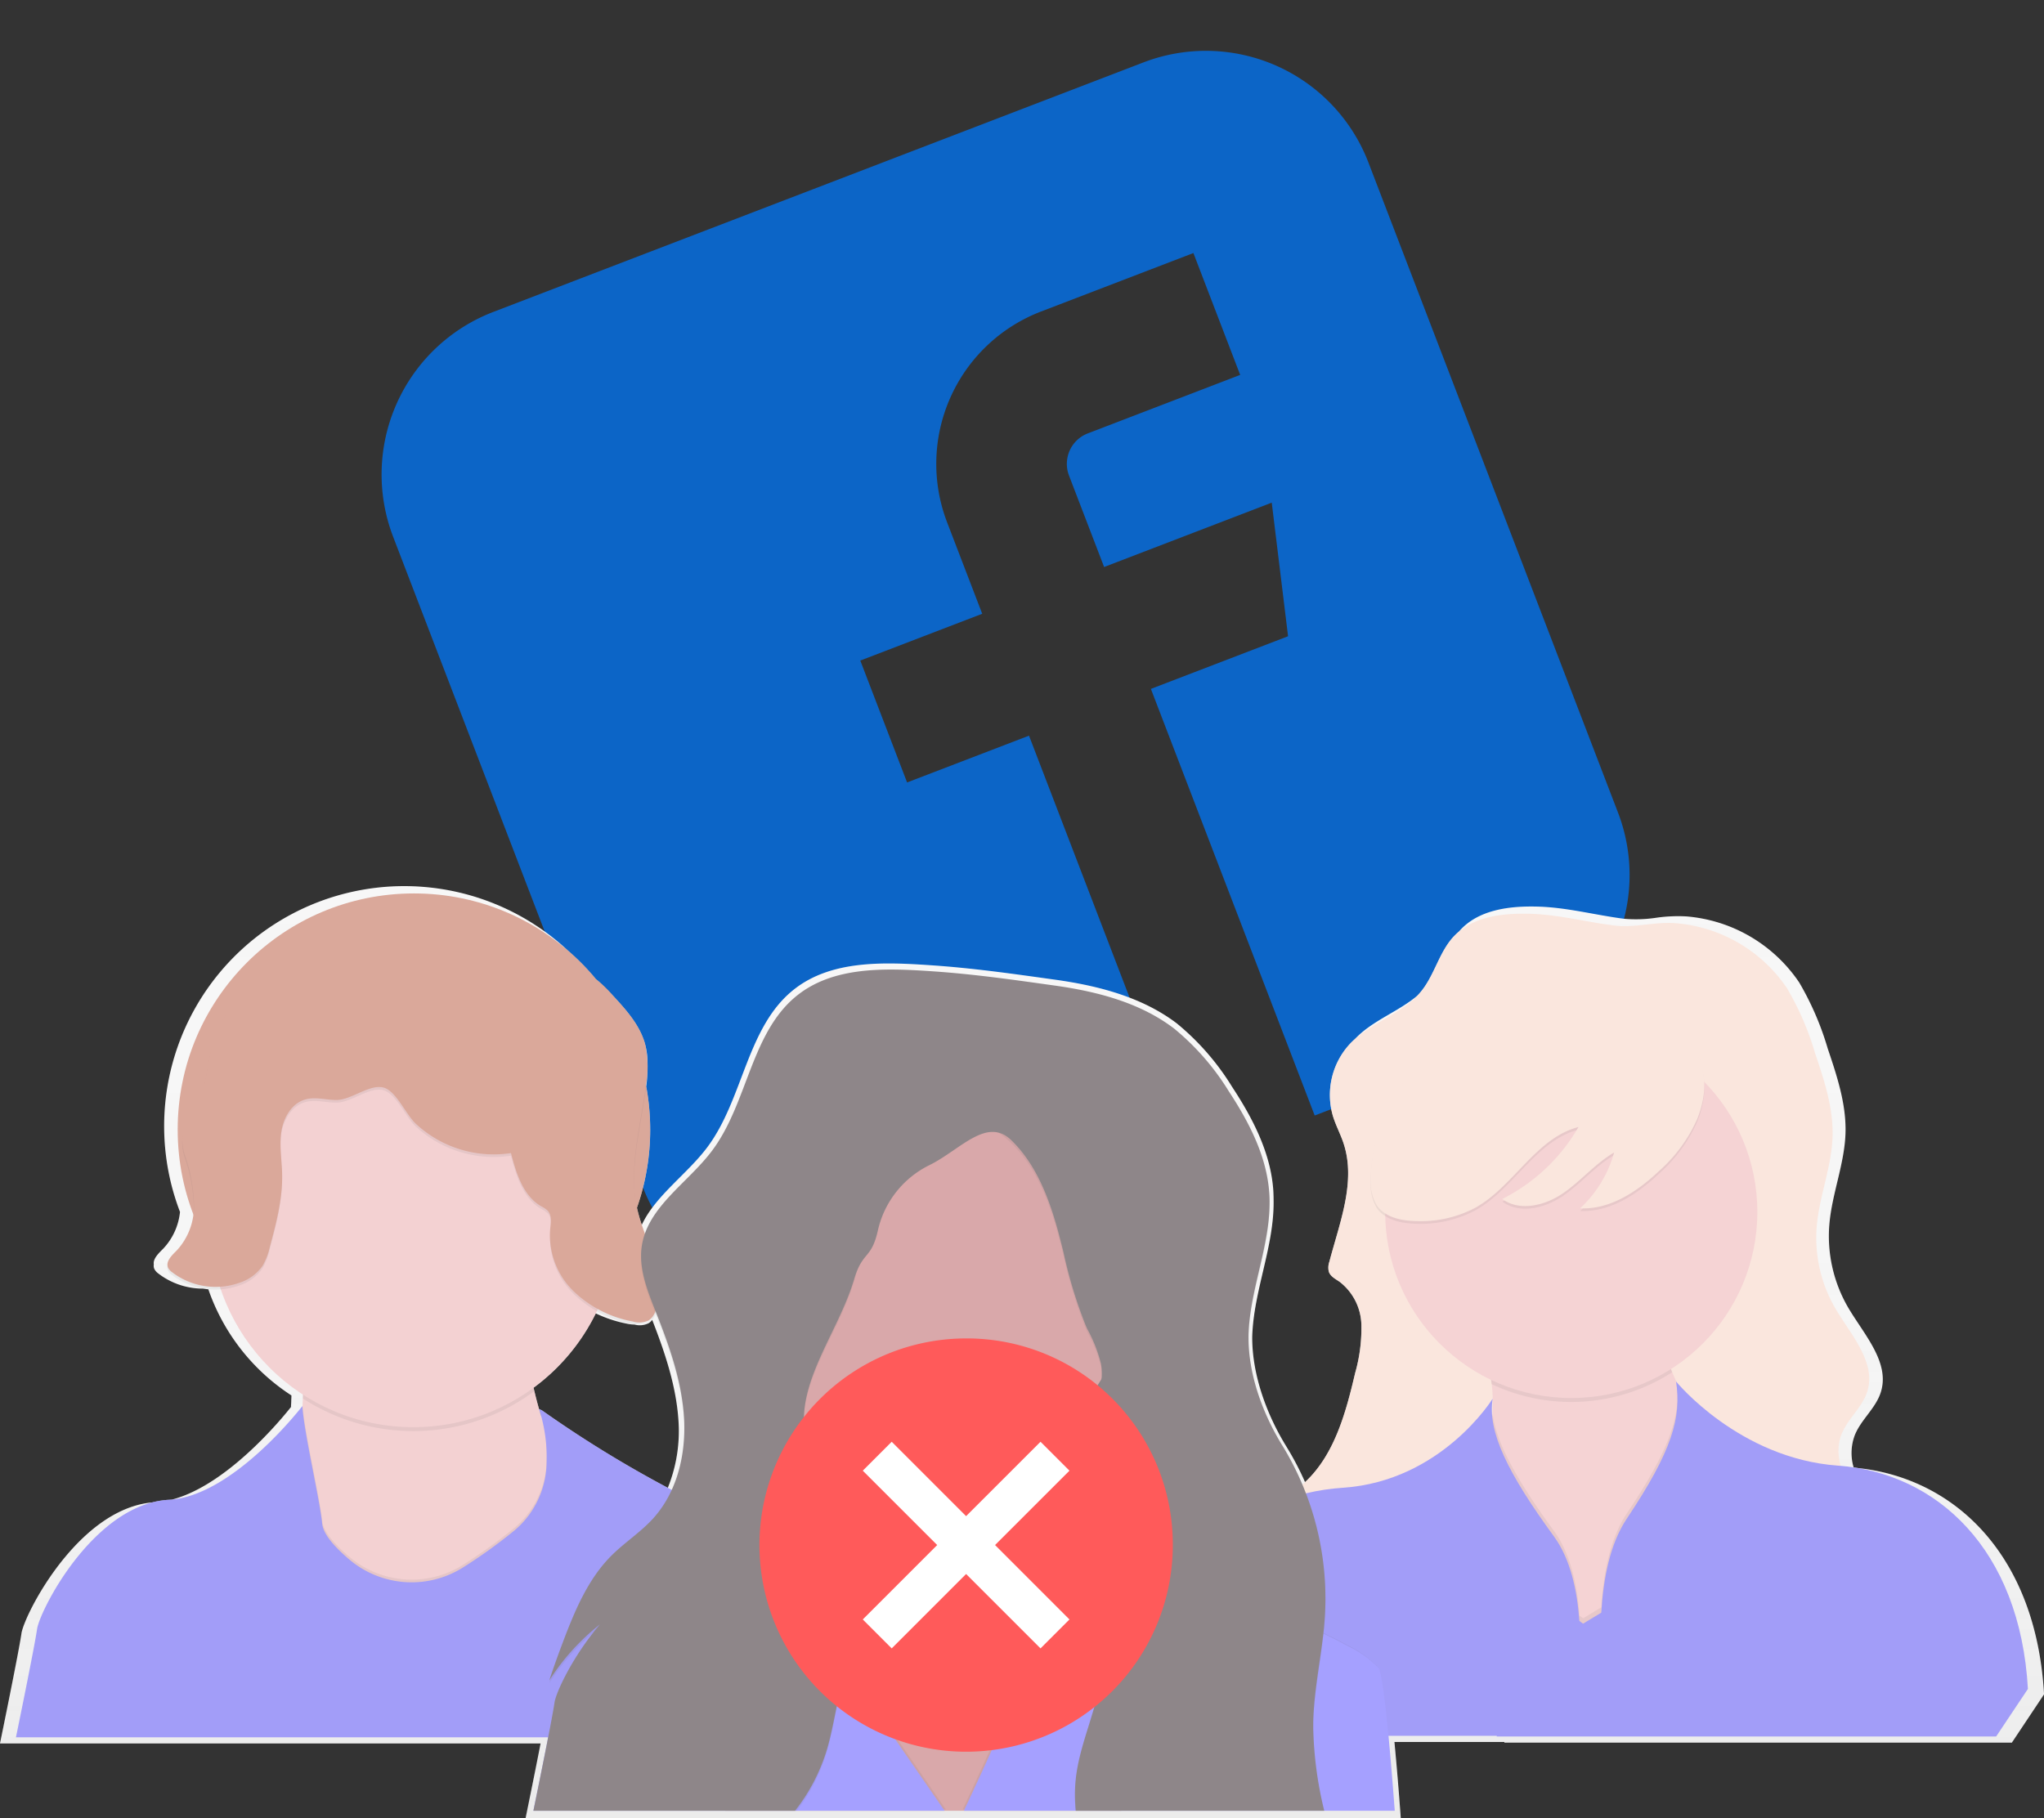 <svg xmlns="http://www.w3.org/2000/svg" xmlns:xlink="http://www.w3.org/1999/xlink" width="308.839" height="274.764" viewBox="0 0 308.839 274.764">
  <rect x="0" y="0" width="308.839" height="274.764" fill="#333333" stroke="none"/>
  <defs>
    <linearGradient id="linear-gradient" x1="0.5" y1="1" x2="0.5" gradientUnits="objectBoundingBox">
      <stop offset="0" stop-color="gray" stop-opacity="0.251"/>
      <stop offset="0.54" stop-color="gray" stop-opacity="0.122"/>
      <stop offset="1" stop-color="gray" stop-opacity="0.102"/>
    </linearGradient>
  </defs>
  <g id="Group_606" data-name="Group 606" transform="translate(-36.023 -209.779)">
    <path id="Icon_metro-facebook" data-name="Icon metro-facebook" d="M131.542,0H26.3A26.308,26.308,0,0,0,0,26.311V131.537a26.307,26.307,0,0,0,26.3,26.311H78.924V88.789H59.193V69.058H78.924V54.26A24.664,24.664,0,0,1,103.587,29.6h24.664V49.327H103.587a4.933,4.933,0,0,0-4.933,4.933v14.8h27.13l-4.933,19.731h-22.2v69.058h32.887a26.308,26.308,0,0,0,26.305-26.311V26.311A26.308,26.308,0,0,0,131.542,0Z" transform="translate(86 266.347) rotate(-21)" fill="#0c65c7"/>
    <path id="Intersection_1" data-name="Intersection 1" d="M-14304.561-6447.457s1.3-6.32,2.266-11.285h-81.682s2.837-13.778,3.241-16.615c.221-1.546,2.793-7.129,6.963-11.989,3.354-3.914,7.744-7.35,12.773-7.823a12.748,12.748,0,0,1,2.565-.4c.148-.007.293-.018.441-.029,9.059-2.352,17.987-14.016,17.987-13.991v-.141c.019-.34.043-.676.043-1.016.015-.191.022-.39.022-.592a31.3,31.3,0,0,1-12.554-16.037q-.4-.043-.795-.108a11.022,11.022,0,0,1-6.735-2.262,2,2,0,0,1-.61-.669,1.172,1.172,0,0,1-.1-.719c-.148-.853.727-1.691,1.4-2.36a9.484,9.484,0,0,0,2.558-5.579,36.271,36.271,0,0,1,15.61-44.3,36.279,36.279,0,0,1,43,4.8,36.132,36.132,0,0,1,4.217,4.3,21.944,21.944,0,0,1,2.5,2.414c2.06,2.222,4.191,4.571,4.965,7.5a11.263,11.263,0,0,1,.351,2.753,21.22,21.22,0,0,1-.2,3.577,35.931,35.931,0,0,1,.6,6.526,35.646,35.646,0,0,1-2,11.8c.018.083.036.17.058.253a23.7,23.7,0,0,0,.672,2.334c2.06-4.408,6.8-7.617,9.861-11.679,5.543-7.36,5.944-18.3,13.222-23.968,5.579-4.343,13.344-4.076,20.4-3.6,6.565.437,12.487,1.293,19,2.2s13.139,2.634,18.353,6.6a38.3,38.3,0,0,1,8.344,9.572c3.133,4.762,5.86,10.02,6.24,15.7q.042.813.043,1.615c.065,6.646-2.818,13.081-3.2,19.755-.019.3-.032.61-.032.918a.109.109,0,0,0,0,.05c.036,5.655,2.218,11.563,5.17,16.351a43.6,43.6,0,0,1,2.812,5.366c4.441-4.116,6.179-10.519,7.574-16.492a24.647,24.647,0,0,0,.939-7.375,8.458,8.458,0,0,0-3.3-6.417c-.625-.426-1.388-.806-1.622-1.528a2.669,2.669,0,0,1,.087-1.507c1.554-5.908,4.062-12.087,2.139-17.894-.459-1.384-1.16-2.681-1.594-4.076a11.367,11.367,0,0,1,2.569-10.956c.238-.253.488-.491.748-.723l.043-.043c2.616-2.757,6.494-4.073,9.366-6.49q.353-.363.669-.759c1.979-2.494,2.67-5.857,4.835-8.188a9.259,9.259,0,0,1,.8-.759l.239-.267c2.876-3.089,7.541-3.625,11.761-3.5,4.441.141,8.561,1.272,12.918,1.835a20.576,20.576,0,0,0,4.915-.155,23.234,23.234,0,0,1,4.538-.2,22.8,22.8,0,0,1,17.045,9.988,44.431,44.431,0,0,1,4.3,9.958c1.4,4.155,2.822,8.419,2.692,12.8-.148,4.7-2.07,9.2-2.446,13.887a21.467,21.467,0,0,0,2.876,12.527c2.414,4.08,6.349,8.293,4.889,12.792-.784,2.425-3.021,4.134-3.935,6.5a7.647,7.647,0,0,0-.159,4.8c.242.036.484.076.723.12,14.692,1.6,26.862,13.254,28.051,34.187l-4.863,7.3h-76.687l.018-.1h-16.621c.314,3.324.653,7.256.957,11.505Zm1.207-65.045c.036.173.075.343.115.513q.325,1.371.705,2.707l.419.181a174.948,174.948,0,0,0,19.043,11.726,22.875,22.875,0,0,0,1.665-8.622c0-.528-.025-1.052-.058-1.579-.351-5.236-2.053-10.277-3.964-15.173a2.829,2.829,0,0,1-.484.466,3.018,3.018,0,0,1-2.2.235,5.969,5.969,0,0,1-1.211-.148,19.668,19.668,0,0,1-4.633-1.539A30.875,30.875,0,0,1-14303.354-6512.5Zm1.123,4.264c.008,0,.011.011.019.015s0-.011,0-.018c-.145-.527-.26-.875-.307-1C-14302.425-6508.9-14302.328-6508.571-14302.23-6508.239Zm-37.781-1.557v0Zm-.022-.209v0Z" transform="translate(14420 6932)" fill="#fff"/>
    <g id="Group_605" data-name="Group 605">
      <g id="undraw_community_8nwl" transform="translate(30.118 335.567)" opacity="0.61">
        <path id="Path_1008" data-name="Path 1008" d="M374.189,310.971a7.638,7.638,0,0,1,.144-4.846c.917-2.371,3.15-4.082,3.935-6.5,1.46-4.5-2.475-8.714-4.888-12.792A21.485,21.485,0,0,1,370.5,274.3c.376-4.693,2.3-9.181,2.444-13.886.131-4.384-1.289-8.649-2.692-12.8a44.334,44.334,0,0,0-4.3-9.957,22.79,22.79,0,0,0-17.045-9.988c-3.193-.284-6.315.755-9.453.348-4.357-.562-8.475-1.693-12.918-1.833-4.219-.125-8.885.409-11.76,3.5-2.2,2.368-2.9,5.787-4.91,8.316-2.854,3.59-7.843,4.821-11,8.145a11.54,11.54,0,0,0-2.606,11.13c.437,1.418,1.152,2.735,1.616,4.143,1.952,5.884-.611,12.178-2.16,18.179a2.749,2.749,0,0,0-.092,1.528c.244.733,1.014,1.118,1.653,1.552a8.648,8.648,0,0,1,3.361,6.523,24.534,24.534,0,0,1-.953,7.494c-1.463,6.26-3.294,12.966-8.118,17.131a44.084,44.084,0,0,0-3.1-6.037c-2.951-4.784-5.136-10.693-5.173-16.349a.21.21,0,0,1,0-.052c0-.306.015-.611.034-.917.382-6.673,3.266-13.11,3.2-19.752q0-.807-.046-1.616c-.376-5.686-3.107-10.944-6.239-15.7a38.247,38.247,0,0,0-8.344-9.572c-5.215-3.969-11.842-5.692-18.353-6.6s-12.435-1.766-19-2.206c-7.058-.474-14.824-.739-20.4,3.605-7.275,5.665-7.678,16.605-13.223,23.969-3.3,4.381-8.555,7.766-10.293,12.743a30.776,30.776,0,0,1-1.173-3.743l-.055-.254a36.431,36.431,0,0,0,1.415-18.707,23.016,23.016,0,0,0,.211-3.055,12.032,12.032,0,0,0-.357-3.3c-.785-2.976-2.951-5.356-5.044-7.614a22.336,22.336,0,0,0-2.475-2.4,36.272,36.272,0,0,0-61.851,36.052,9.5,9.5,0,0,1-2.557,5.579c-.675.669-1.549,1.506-1.4,2.362a1.152,1.152,0,0,0,.1.718,2.01,2.01,0,0,0,.611.669,11,11,0,0,0,7.482,2.23,31.286,31.286,0,0,0,12.6,16.175q0,.306-.021.593c0,.339-.027.675-.043,1.017v.141c0-.03-10.638,13.868-20.47,14.384-5.249.275-9.829,3.816-13.3,7.864-4.167,4.858-6.74,10.443-6.96,11.989-.406,2.835-3.242,16.615-3.242,16.615h81.679c-.965,4.962-2.267,11.283-2.267,11.283H305.751c-.306-4.25-.645-8.179-.959-11.506h16.624l-.018.1h76.687l4.864-7.3C401.741,323.959,389.2,312.266,374.189,310.971ZM183.266,287.213a19.809,19.809,0,0,0,5.5,1.98,3.306,3.306,0,0,0,2.478-.189,2.848,2.848,0,0,0,1-1.415l.037.092c2.062,5.194,3.972,10.553,4.341,16.132.034.526.055,1.051.058,1.58a22.847,22.847,0,0,1-1.928,9.245,178.212,178.212,0,0,1-19.942-12.221l-.431-.183c0,.034.15.415.327,1.06.043.156.089.327.134.51-.437-1.412-.834-2.854-1.182-4.323l-.119-.522a31.325,31.325,0,0,0,9.728-11.745Z" transform="translate(-88.204 -214.955)" fill="url(#linear-gradient)"/>
        <path id="Path_1009" data-name="Path 1009" d="M238,480.259v0Z" transform="translate(-188.131 -393.424)" fill="#fff"/>
        <path id="Path_1010" data-name="Path 1010" d="M237.93,479.588v0Z" transform="translate(-188.083 -392.952)" fill="#fff"/>
        <path id="Path_1011" data-name="Path 1011" d="M237.88,479.07Z" transform="translate(-188.048 -392.737)" fill="#fff"/>
        <path id="Path_1012" data-name="Path 1012" d="M237.89,479.38Z" transform="translate(-188.055 -392.952)" fill="#fff"/>
        <path id="Path_1013" data-name="Path 1013" d="M237.88,479.22Z" transform="translate(-188.048 -392.841)" fill="#fff"/>
        <path id="Path_1014" data-name="Path 1014" d="M757.98,236.742c-4.152-.125-8.747.4-11.573,3.446-2.163,2.328-2.854,5.695-4.833,8.185-2.808,3.535-7.718,4.745-10.828,8.017a11.36,11.36,0,0,0-2.567,10.956c.431,1.393,1.133,2.692,1.592,4.076,1.922,5.805-.587,11.986-2.139,17.892a2.693,2.693,0,0,0-.089,1.509c.238.721,1,1.1,1.626,1.528a8.451,8.451,0,0,1,3.294,6.416,24.626,24.626,0,0,1-.938,7.375c-1.5,6.416-3.394,13.324-8.6,17.366-2.2,1.726-5.139,3.126-5.714,5.875-.672,3.22,2.4,5.958,5.35,7.415,8.655,4.277,18.7,4.339,28.172,6.245,8.338,1.68,16.654,4.864,25.093,3.776a50.594,50.594,0,0,0,10.916-3.116l22.163-8.167a5.763,5.763,0,0,0,1.741-.877c1.335-1.112,1.381-3.226.654-4.806a17.5,17.5,0,0,0-3.208-4.085c-2.53-2.832-4.455-6.832-3.074-10.37.917-2.334,3.1-4.018,3.874-6.416,1.436-4.43-2.444-8.579-4.8-12.594a21.146,21.146,0,0,1-2.829-12.316c.37-4.619,2.261-9.037,2.4-13.669.128-4.314-1.268-8.512-2.649-12.6a43.689,43.689,0,0,0-4.228-9.8,22.446,22.446,0,0,0-16.78-9.832c-3.144-.278-6.214.742-9.3.345C766.41,237.986,762.352,236.874,757.98,236.742Z" transform="translate(-520.864 -224.435)" fill="#f7d6c8"/>
        <path id="Path_1015" data-name="Path 1015" d="M827.186,470.42s-25.127-15.753-15.356-33.913a28.021,28.021,0,0,0,3.465-11.8,25.53,25.53,0,0,0,0-2.869V421.7q-.049-.739-.131-1.454a29.609,29.609,0,0,0-7.323-15.836s41.677-12.163,34.7-1.2c-3.239,5.09-2.27,10.082-.1,15.249.229.544.474,1.094.727,1.641,2.505,5.448,5.982,11.091,6.954,17.21C852.111,449.88,827.186,470.42,827.186,470.42Z" transform="translate(-583.871 -336.877)" fill="#efb7b9"/>
        <path id="Path_1016" data-name="Path 1016" d="M842.539,403.214c-3.239,5.09-2.27,10.082-.1,15.249a28.16,28.16,0,0,1-27.284,1.8,29.566,29.566,0,0,0-7.314-15.848S849.52,392.245,842.539,403.214Z" transform="translate(-583.871 -336.874)" opacity="0.1"/>
        <circle id="Ellipse_206" data-name="Ellipse 206" cx="28.118" cy="28.118" r="28.118" transform="translate(215.195 29.249)" fill="#efb7b9"/>
        <path id="Path_1017" data-name="Path 1017" d="M832.24,474.193v-.137l.034-.055A.89.89,0,0,0,832.24,474.193Z" transform="translate(-600.816 -389.216)" opacity="0.1"/>
        <path id="Path_1018" data-name="Path 1018" d="M831.127,519.2S806,503.443,815.772,485.283a28.025,28.025,0,0,0,3.465-11.8c.571,4.485,3.666,10.061,9.3,17.779,2.444,3.361,3.5,8.06,3.828,12.756l.559.406,2.75-1.662c.306-5.194,1.357-10.443,3.843-14.164,6.535-9.777,8.087-14.665,7.6-19.731,2.505,5.447,5.982,11.091,6.954,17.21C856.052,498.656,831.127,519.2,831.127,519.2Z" transform="translate(-587.812 -385.653)" opacity="0.1"/>
        <path id="Path_1019" data-name="Path 1019" d="M767.719,480.85c-14.971-1.088-24.442-12.71-24.442-12.71.8,5.445-.5,10.318-7.479,20.776-2.472,3.709-3.519,8.949-3.825,14.155l-2.75,1.662-.559-.406c-.333-4.693-1.381-9.4-3.828-12.756-6.978-9.572-10.082-15.854-9.273-20.84,0,0-7.678,12.462-22.633,13.462S665.411,495.76,664.21,515.1l4.785,6.581h47.194l-.018.1h75.465l4.8-7.189C795.238,493.477,782.69,481.938,767.719,480.85Z" transform="translate(-484.123 -385.146)" fill="#6c63ff"/>
        <path id="Path_1020" data-name="Path 1020" d="M767.719,480.85c-14.971-1.088-24.442-12.71-24.442-12.71.8,5.445-.5,10.318-7.479,20.776-2.472,3.709-3.519,8.949-3.825,14.155l-2.75,1.662-.559-.406c-.333-4.693-1.381-9.4-3.828-12.756-6.978-9.572-10.082-15.854-9.273-20.84,0,0-7.678,12.462-22.633,13.462S665.411,495.76,664.21,515.1l4.785,6.581h47.194l-.018.1h75.465l4.8-7.189C795.238,493.477,782.69,481.938,767.719,480.85Z" transform="translate(-484.123 -385.146)" opacity="0.05"/>
        <path id="Path_1021" data-name="Path 1021" d="M821.263,294.57a22.91,22.91,0,0,1-5.762,7.821c-3.275,3.1-7.394,5.832-11.9,5.622a18.252,18.252,0,0,0,5.136-8.439c-2.841,1.656-4.989,4.277-7.7,6.144s-6.547,2.829-9.2.88a27.575,27.575,0,0,0,11.509-10.874c-6.44,1.671-9.746,8.924-15.548,12.181a17.64,17.64,0,0,1-9.016,2.035c-2.215-.046-4.684-.562-5.918-2.4a6.821,6.821,0,0,1-.917-3.706,25.326,25.326,0,0,1,5.927-16.171,42.357,42.357,0,0,1,13.773-10.721,19.045,19.045,0,0,1,5.863-2.139,21.2,21.2,0,0,1,7.718.755,44,44,0,0,1,9.6,3.055C821.281,281.805,824.1,287.592,821.263,294.57Z" transform="translate(-558.941 -250.794)" opacity="0.1"/>
        <path id="Path_1022" data-name="Path 1022" d="M821.263,293.26a22.91,22.91,0,0,1-5.762,7.822c-3.275,3.1-7.394,5.832-11.9,5.622a18.251,18.251,0,0,0,5.136-8.439c-2.841,1.656-4.989,4.277-7.7,6.144s-6.547,2.829-9.2.88a27.575,27.575,0,0,0,11.509-10.874c-6.44,1.671-9.746,8.924-15.548,12.181a17.639,17.639,0,0,1-9.016,2.035c-2.215-.046-4.684-.562-5.918-2.4a6.821,6.821,0,0,1-.917-3.706,25.327,25.327,0,0,1,5.927-16.172,42.357,42.357,0,0,1,13.773-10.721,19.042,19.042,0,0,1,5.863-2.139,21.2,21.2,0,0,1,7.718.755,44.012,44.012,0,0,1,9.6,3.055C821.281,280.489,824.1,286.282,821.263,293.26Z" transform="translate(-558.941 -249.884)" fill="#f7d6c8"/>
        <circle id="Ellipse_207" data-name="Ellipse 207" cx="35.695" cy="35.695" r="35.695" transform="translate(32.753 9.231)" fill="#c3705a"/>
        <path id="Path_1023" data-name="Path 1023" d="M279.322,435.452s-32.691,8.374-33.5,9.166-27.519,2.194-19.743-14.158c2.857-6,4.045-14.158,4.406-22.074.015-.336.031-.669.043-1a163.055,163.055,0,0,0-1.256-25.582s37.885-14.971,35.1,7.779a47.532,47.532,0,0,0,1.146,16.691c.422,1.784.916,3.529,1.466,5.221A89.031,89.031,0,0,0,279.322,435.452Z" transform="translate(-178.867 -321.829)" fill="#ecb4b6"/>
        <path id="Path_1024" data-name="Path 1024" d="M275.982,406.291A30.717,30.717,0,0,1,241,407.4a163.052,163.052,0,0,0-1.256-25.582s37.885-14.971,35.1,7.779A47.668,47.668,0,0,0,275.982,406.291Z" transform="translate(-189.34 -321.843)" opacity="0.1"/>
        <circle id="Ellipse_208" data-name="Ellipse 208" cx="30.708" cy="30.708" r="30.708" transform="translate(37.638 28.473)" fill="#ecb4b6"/>
        <path id="Path_1025" data-name="Path 1025" d="M279.322,506.867s-32.691,8.375-33.5,9.166-27.519,2.194-19.743-14.158c2.857-6,4.045-14.158,4.406-22.074.306,4.137,2.67,14.155,2.973,17.488a2.909,2.909,0,0,0,.116.574c.443,1.482,2.023,3.19,3.926,4.809l.113.095a14.564,14.564,0,0,0,17.152,1.146,77.357,77.357,0,0,0,7.809-5.628,13.662,13.662,0,0,0,4.8-10.388,22.242,22.242,0,0,0-.4-5A88.98,88.98,0,0,0,279.322,506.867Z" transform="translate(-178.867 -393.244)" opacity="0.1"/>
        <path id="Path_1026" data-name="Path 1026" d="M235.417,530.334H102s2.793-13.559,3.19-16.352c.217-1.528,2.75-7.027,6.853-11.8,3.416-3.972,7.922-7.47,13.089-7.742,9.67-.507,20.14-14.158,20.14-14.158h0c.232,3.972,2.683,14.344,2.991,17.748a2.908,2.908,0,0,0,.116.574c.443,1.482,2.023,3.19,3.926,4.809l.113.095a14.561,14.561,0,0,0,17.152,1.149,77.7,77.7,0,0,0,7.809-5.628,13.662,13.662,0,0,0,4.8-10.388,23.01,23.01,0,0,0-.834-6.871,10.857,10.857,0,0,0-.324-1.042l.425.18s18.066,13.138,34.616,18.509a19.793,19.793,0,0,1,5.426,2.75,23.454,23.454,0,0,1,3.685,3.309,34.3,34.3,0,0,1,5.5,8.46A58.068,58.068,0,0,1,235.417,530.334Z" transform="translate(-93.683 -393.577)" fill="#6c63ff"/>
        <path id="Path_1027" data-name="Path 1027" d="M235.417,530.334H102s2.793-13.559,3.19-16.352c.217-1.528,2.75-7.027,6.853-11.8,3.416-3.972,7.922-7.47,13.089-7.742,9.67-.507,20.14-14.158,20.14-14.158h0c.232,3.972,2.683,14.344,2.991,17.748a2.908,2.908,0,0,0,.116.574c.443,1.482,2.023,3.19,3.926,4.809l.113.095a14.561,14.561,0,0,0,17.152,1.149,77.7,77.7,0,0,0,7.809-5.628,13.662,13.662,0,0,0,4.8-10.388,23.01,23.01,0,0,0-.834-6.871,10.857,10.857,0,0,0-.324-1.042l.425.18s18.066,13.138,34.616,18.509a19.793,19.793,0,0,1,5.426,2.75,23.454,23.454,0,0,1,3.685,3.309,34.3,34.3,0,0,1,5.5,8.46A58.068,58.068,0,0,1,235.417,530.334Z" transform="translate(-93.683 -393.577)" opacity="0.05"/>
        <path id="Path_1028" data-name="Path 1028" d="M228.76,280.632c.794,3.055,1.833,6.45,4.562,8.042a4,4,0,0,1,1,.681c.672.73.467,1.87.367,2.86a11.822,11.822,0,0,0,3.507,9.276,17.432,17.432,0,0,0,8.982,4.607,3.267,3.267,0,0,0,2.444-.186,2.85,2.85,0,0,0,1-1.439,12.172,12.172,0,0,0-.241-7.791c-.779-2.53-1.928-4.943-2.517-7.525-1.4-6.126.455-12.456,1.292-18.686a16.045,16.045,0,0,0-.095-6.227c-.773-2.927-2.906-5.273-4.965-7.495a15.315,15.315,0,0,0-3.666-3.193c-4.2-2.295-9.6-.257-14.085-1.928a52.8,52.8,0,0,1-5.026-2.75,18.215,18.215,0,0,0-11.9-1.1,54.243,54.243,0,0,0-11.387,4.247l-2.82,1.277c-3.972,1.833-8.228,3.9-10.367,7.739-2.276,4.082-1.644,9.306-3.92,13.388-.691,1.222-1.653,2.4-1.833,3.8a7.58,7.58,0,0,0,.48,3.009,24.09,24.09,0,0,1,1.271,7.333,9.852,9.852,0,0,1-2.615,6.8c-.746.739-1.741,1.686-1.283,2.631a1.981,1.981,0,0,0,.611.66,10.819,10.819,0,0,0,10.305,1.528,6.693,6.693,0,0,0,3.361-2.536,9.928,9.928,0,0,0,1.081-2.835c.965-3.6,1.937-7.253,1.861-10.978-.043-2.139-.434-4.3-.122-6.416s1.549-4.3,3.611-4.888c1.528-.437,3.162.092,4.757.076,2.3-.018,5.115-2.566,7.244-1.818,1.833.648,3.284,4.155,4.8,5.5A17.4,17.4,0,0,0,228.76,280.632Z" transform="translate(-145.65 -231.762)" opacity="0.1"/>
        <path id="Path_1029" data-name="Path 1029" d="M228.816,279.287c.794,3.055,1.833,6.45,4.562,8.041a4.009,4.009,0,0,1,.987.666c.672.73.467,1.87.367,2.86a11.823,11.823,0,0,0,3.507,9.276,17.431,17.431,0,0,0,8.983,4.607,3.267,3.267,0,0,0,2.444-.186,2.851,2.851,0,0,0,1-1.439,12.172,12.172,0,0,0-.241-7.791c-.779-2.53-1.928-4.943-2.518-7.525-1.4-6.126.455-12.456,1.292-18.686a16.044,16.044,0,0,0-.095-6.227c-.773-2.927-2.906-5.273-4.965-7.495a15.312,15.312,0,0,0-3.666-3.193c-4.2-2.295-9.6-.257-14.085-1.928a52.836,52.836,0,0,1-5.026-2.75,18.215,18.215,0,0,0-11.9-1.1,54.241,54.241,0,0,0-11.387,4.247l-2.783,1.283c-3.972,1.833-8.228,3.9-10.367,7.739-2.276,4.082-1.644,9.306-3.92,13.388-.691,1.222-1.653,2.4-1.833,3.8a7.58,7.58,0,0,0,.48,3.009,24.094,24.094,0,0,1,1.271,7.333,9.852,9.852,0,0,1-2.615,6.8c-.745.739-1.742,1.686-1.283,2.631a1.981,1.981,0,0,0,.611.66,10.818,10.818,0,0,0,10.305,1.527A6.692,6.692,0,0,0,191.3,296.3a9.923,9.923,0,0,0,1.082-2.835c.966-3.6,1.937-7.253,1.861-10.977-.043-2.139-.434-4.3-.122-6.416s1.549-4.3,3.611-4.888c1.528-.437,3.162.092,4.757.076,2.3-.018,5.115-2.566,7.244-1.818,1.833.648,3.284,4.155,4.8,5.5A17.28,17.28,0,0,0,228.816,279.287Z" transform="translate(-145.706 -230.818)" fill="#c3705a"/>
        <rect id="Rectangle_2149" data-name="Rectangle 2149" width="69.996" height="60.024" transform="translate(115.41 61.512)" fill="#463a3e"/>
        <rect id="Rectangle_2150" data-name="Rectangle 2150" width="69.996" height="60.024" transform="translate(115.41 61.512)" opacity="0.05"/>
        <path id="Path_1030" data-name="Path 1030" d="M512.653,484.252H452.77c.773-4.36,3.034-9.138,7.44-14.289a52.856,52.856,0,0,0,8.439-13.5q.852-1.964,1.528-3.938a57.666,57.666,0,0,0,2.686-12.044,3.358,3.358,0,0,1,.04-.348,65.811,65.811,0,0,0,.373-8.53v-.611a77.734,77.734,0,0,0-3.437-20.6l-.076-.238c-.651-2.05-1.127-3.2-1.127-3.2s1.189-.645,3.15-1.595l.165-.079c7.213-3.465,24.289-10.693,31.817-5.542l.122.082c2.634,1.876,4.051,5.319,3.385,11.054v.067a3.011,3.011,0,0,1-.034.305,110.989,110.989,0,0,0-.571,11.9v.611q0,1.4.031,2.829v.385c.061,3.086.2,6.273.391,9.5.266,4.482.645,9.047,1.082,13.526.186,1.916.388,3.819.611,5.692.025.22.049.446.073.663.257,2.282.522,4.519.794,6.688l.018.141C510.707,471.792,511.856,479.314,512.653,484.252Z" transform="translate(-337.284 -336.392)" fill="#c17174"/>
        <path id="Path_1031" data-name="Path 1031" d="M543.271,410.91v.067a109.83,109.83,0,0,0-.611,12.221v.611a29.151,29.151,0,0,1-33.379,7.846v-.611a77.57,77.57,0,0,0-3.514-20.837c-.651-2.05-1.127-3.2-1.127-3.2s1.189-.645,3.15-1.595c7.143-3.453,24.574-10.907,32.1-5.554C542.516,401.732,543.934,405.175,543.271,410.91Z" transform="translate(-373.306 -336.422)" opacity="0.1"/>
        <circle id="Ellipse_209" data-name="Ellipse 209" cx="29.123" cy="29.123" r="29.123" transform="translate(118.16 38.644)" fill="#c17174"/>
        <path id="Path_1032" data-name="Path 1032" d="M420.669,600.84H358.54s2.792-13.559,3.19-16.352c.217-1.527,2.75-7.027,6.853-11.8a30.142,30.142,0,0,1,18.539-6.578c11.882-.177,15.34,3.914,16.278,6.939a6.773,6.773,0,0,1,.244,3.144l2.249,3.257Z" transform="translate(-271.843 -453.178)" opacity="0.1"/>
        <path id="Path_1033" data-name="Path 1033" d="M420.019,601.49H357.89s2.793-13.559,3.19-16.352c.217-1.528,2.75-7.027,6.853-11.8a30.144,30.144,0,0,1,18.539-6.578c11.882-.177,15.341,3.914,16.278,6.939a6.775,6.775,0,0,1,.244,3.144l2.249,3.257Z" transform="translate(-271.392 -453.629)" fill="#6c63ff"/>
        <path id="Path_1034" data-name="Path 1034" d="M635.256,598.508h-65.1c3.1-6.606,11.24-24.216,11.693-28.289.174-1.576,1.855-3.055,4.079-4.311a23.234,23.234,0,0,1,2.166-1.094l.134-.061q.611-.268,1.237-.5a24.8,24.8,0,0,1,17.415.138c5.344,2.032,12.221,4.769,17.574,7.332l.043.021c1.375.66,2.655,1.3,3.782,1.925a14.848,14.848,0,0,1,4.534,3.272c.29.415.611,2.288.962,5.194C634.247,586.067,634.757,591.9,635.256,598.508Z" transform="translate(-418.808 -450.846)" opacity="0.1"/>
        <path id="Path_1035" data-name="Path 1035" d="M635.905,599.157h-65.1c3.1-6.606,11.24-24.216,11.692-28.289.174-1.576,1.854-3.055,4.079-4.311a23.178,23.178,0,0,1,2.166-1.094l.135-.061q.611-.269,1.237-.5a24.8,24.8,0,0,1,17.415.138c5.344,2.032,12.221,4.769,17.574,7.333l.043.021c1.375.66,2.655,1.3,3.783,1.925a14.844,14.844,0,0,1,4.534,3.272c.291.416.611,2.288.963,5.194C634.9,586.716,635.407,592.549,635.905,599.157Z" transform="translate(-419.26 -451.297)" fill="#6c63ff"/>
        <path id="Path_1036" data-name="Path 1036" d="M477.77,360.418q0,1.409-.076,2.82-.043.687-.1,1.375c-.028.33-.061.657-.095.984l-.043.379c-.5,4.442-1.418,8.86-1.528,13.324v.632a55.6,55.6,0,0,0,1.577,12.429H440.013c-.061-.761-.092-1.528-.083-2.282a20.052,20.052,0,0,1,.113-2.047c.577-5.625,3.452-10.889,3.886-16.477l.018-.257c.028-.419.043-.84.037-1.262v-.113a21.6,21.6,0,0,0-.846-5.457l-.073-.266a54.912,54.912,0,0,0-1.833-5.194l-.134-.339c-1.017-2.542-2.087-5.063-2.811-7.589a20.2,20.2,0,0,1-.883-5.8c0-.351.021-.7.049-1.054.024-.287.058-.574.1-.865a13.543,13.543,0,0,1,.269-1.347,29.619,29.619,0,0,1,3.165-6.9h0c1.39-2.49,2.716-4.953,2.954-7.571a8.709,8.709,0,0,0,.034-1h0a8.783,8.783,0,0,0-.122-1.277,21.916,21.916,0,0,0-2.062-5.243c-.079-.174-.159-.348-.235-.526,0-.027-.024-.055-.034-.082a70.175,70.175,0,0,1-3.346-11.039c-.04-.162-.079-.324-.122-.483-.229-.917-.464-1.833-.715-2.75-1.369-5-3.318-10.049-7.027-13.657s-9.624-5.435-14.268-3.138c-4.018,2-6.193,6.48-7.174,10.855s-1.06,8.943-2.334,13.244q-.138.471-.305.938c-.055.159-.11.306-.165.48a48.032,48.032,0,0,1-1.949,4.635l-.076.162c-2.322,4.94-5.02,9.8-5.105,14.76v.464a12.812,12.812,0,0,0,.532,3.483,17.356,17.356,0,0,0,3.007,5.5q.382.5.782.987c1.283,1.577,2.676,3.1,3.9,4.73l.04.052a19.328,19.328,0,0,1,2.331,3.889,14.2,14.2,0,0,1,.061,10.969,20.652,20.652,0,0,1-1.188,2.34c-.785,1.356-1.65,2.676-2.331,4.088a15.251,15.251,0,0,0-.611,1.445c-1.528,3.935-1.858,8.289-3.1,12.349a28.041,28.041,0,0,1-4.439,8.643H358.19c.461-2.258,2.75-13.443,3.11-15.955.217-1.528,2.75-7.027,6.853-11.8q-.518.408-1,.822a33.99,33.99,0,0,0-6.651,7.656c.089-.275.18-.553.272-.828.559-1.668,1.164-3.321,1.778-4.953,1.778-4.7,3.758-9.493,7.3-13.055,2-2.01,4.436-3.559,6.343-5.658,3.361-3.694,4.751-8.811,4.711-13.828,0-.519-.021-1.036-.055-1.552-.363-5.5-2.243-10.764-4.277-15.887-1.094-2.75-2.255-5.64-2.2-8.555a9.51,9.51,0,0,1,.089-1.222c.84-6.04,6.951-9.658,10.62-14.531,5.457-7.25,5.854-18.026,13.012-23.593,5.5-4.277,13.138-4.015,20.082-3.55,6.459.434,12.288,1.274,18.7,2.172s12.914,2.585,18.056,6.535A37.626,37.626,0,0,1,463.144,284c3.08,4.687,5.771,9.862,6.141,15.456.028.4.043.8.043,1.192.064,6.538-2.774,12.875-3.15,19.441-.015.306-.027.611-.03.917a.193.193,0,0,0,0,.049c-.067,5.692,2.117,11.668,5.09,16.5A44.249,44.249,0,0,1,477.77,360.418Z" transform="translate(-271.6 -244.501)" opacity="0.1"/>
        <path id="Path_1037" data-name="Path 1037" d="M477.562,359.537c0,.807-.031,1.616-.076,2.42q-.043.687-.1,1.375t-.138,1.363c-.5,4.442-1.418,8.86-1.528,13.324v1.03a57.4,57.4,0,0,0,1.665,12.429H439.838c-.07-.761-.113-1.528-.119-2.282a21.865,21.865,0,0,1,.113-2.444c.577-5.625,3.452-10.889,3.886-16.477.031-.409.052-.819.055-1.222v-.287a21.855,21.855,0,0,0-.914-5.836,54.943,54.943,0,0,0-1.833-5.194c-1.057-2.655-2.191-5.292-2.948-7.944a20.657,20.657,0,0,1-.883-5.417,14.209,14.209,0,0,1,.049-1.454c.024-.287.058-.574.1-.865a13.566,13.566,0,0,1,.269-1.347,29.61,29.61,0,0,1,3.165-6.9c1.393-2.493,2.725-4.962,2.961-7.583.018-.2.028-.4.034-.611h0a8.553,8.553,0,0,0-.122-1.677,21.912,21.912,0,0,0-2.062-5.243c-.079-.174-.159-.348-.235-.526a68.665,68.665,0,0,1-3.379-11.121c-.269-1.082-.544-2.163-.834-3.235-1.369-5-3.318-10.049-7.027-13.657s-7.693,1.419-12.334,3.729a14.57,14.57,0,0,0-7.846,9.928c-.981,4.375-2.31,3.052-3.584,7.354-.141.474-.305.947-.461,1.418-.568,1.61-1.277,3.208-2.023,4.8-2.386,5.069-5.163,10.055-5.105,15.16v.064a12.8,12.8,0,0,0,.532,3.483,17.355,17.355,0,0,0,3.006,5.5q.382.5.782.987c1.3,1.595,2.707,3.138,3.935,4.781a19.327,19.327,0,0,1,2.331,3.889,14.2,14.2,0,0,1,.061,10.968,20.578,20.578,0,0,1-1.188,2.34c-.785,1.357-1.65,2.676-2.331,4.088a15.216,15.216,0,0,0-.611,1.445c-1.528,3.935-1.858,8.289-3.1,12.349a28.106,28.106,0,0,1-4.745,9.04H357.89s2.793-13.559,3.19-16.352c.2-1.4,2.34-6.111,5.854-10.58.306-.409.654-.819,1-1.222a34.232,34.232,0,0,0-7.375,8.048l-.272.428c.635-1.952,1.335-3.88,2.053-5.781,1.778-4.7,3.758-9.493,7.3-13.055,2-2.01,4.436-3.559,6.343-5.658,3.263-3.6,4.675-8.555,4.711-13.443,0-.654,0-1.3-.055-1.952-.364-5.5-2.243-10.764-4.277-15.887-1.042-2.634-2.139-5.377-2.2-8.17a9.924,9.924,0,0,1,.089-1.61c.843-6.007,6.954-9.609,10.623-14.5,5.457-7.25,5.854-18.026,13.012-23.593,5.5-4.277,13.138-4.015,20.082-3.55,6.459.434,12.288,1.274,18.7,2.172s12.924,2.582,18.06,6.52a37.859,37.859,0,0,1,8.213,9.425c3.08,4.687,5.771,9.862,6.141,15.457q.055.8.043,1.592c-.052,6.395-2.783,12.609-3.15,19.044-.024.434-.037.865-.03,1.3a.21.21,0,0,0,0,.049c.037,5.573,2.188,11.384,5.09,16.092A44.253,44.253,0,0,1,477.562,359.537Z" transform="translate(-271.392 -243.619)" fill="#463a3e"/>
      </g>
      <g id="Ellipse_307" data-name="Ellipse 307" transform="translate(160 422)" fill="#fff" stroke="#707070" stroke-width="1">
        <circle cx="22.5" cy="22.5" r="22.5" stroke="none"/>
        <circle cx="22.5" cy="22.5" r="22" fill="none"/>
      </g>
      <path id="Icon_ionic-md-close-circle" data-name="Icon ionic-md-close-circle" d="M34.6,3.375A31.229,31.229,0,1,0,65.832,34.6,31.12,31.12,0,0,0,34.6,3.375ZM50.218,45.846l-4.372,4.372L34.6,38.975,23.361,50.217l-4.372-4.372L30.232,34.6,18.989,23.361l4.372-4.371L34.6,30.232,45.846,18.99l4.372,4.371L38.975,34.6Z" transform="translate(147.397 408.672)" fill="#ff5a5a"/>
    </g>
  </g>
</svg>
